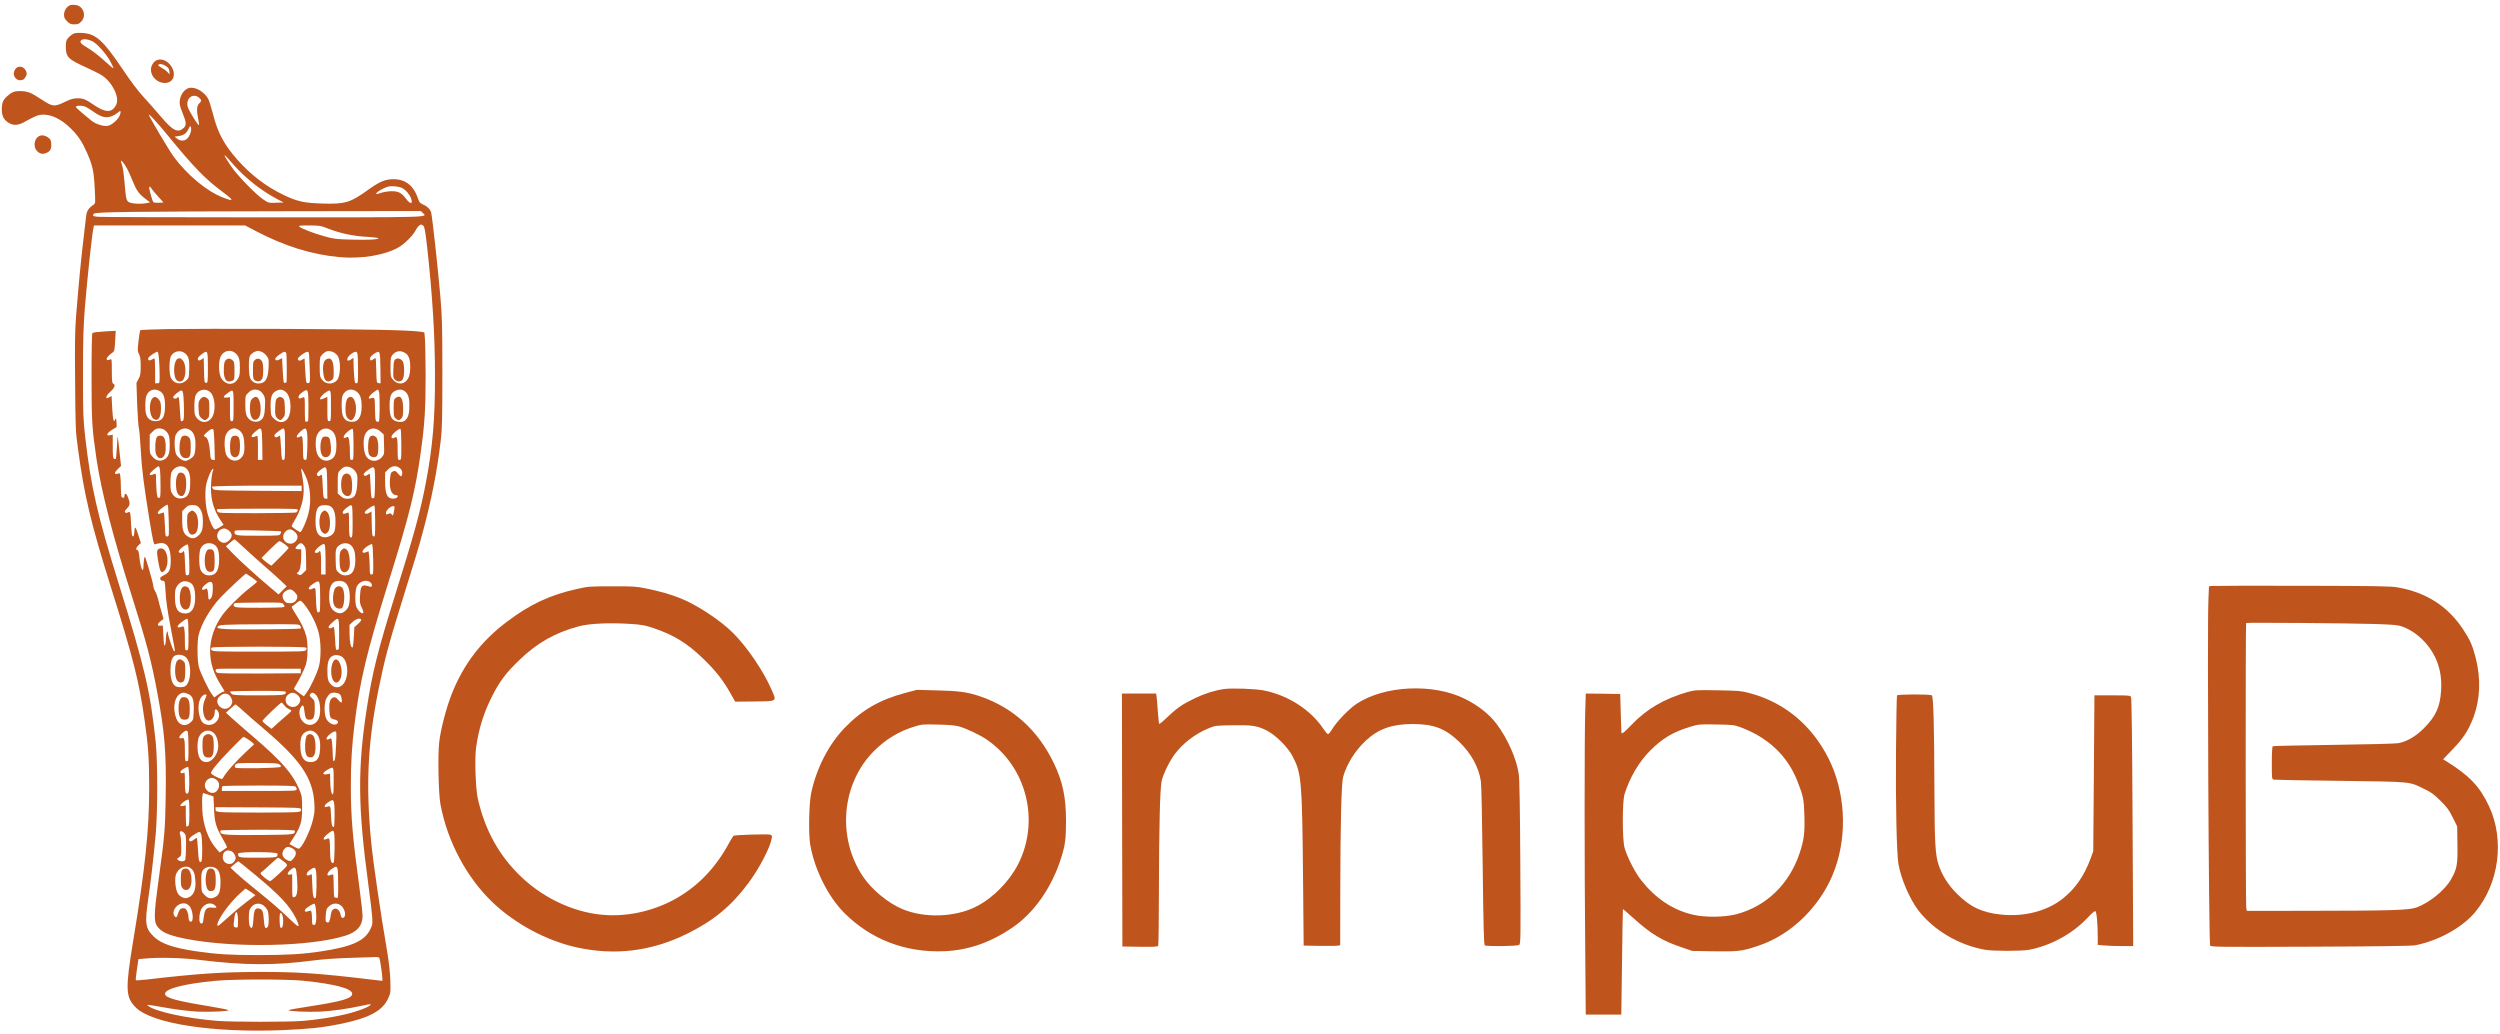 <?xml version="1.0" standalone="no"?>
<!DOCTYPE svg PUBLIC "-//W3C//DTD SVG 20010904//EN"
 "http://www.w3.org/TR/2001/REC-SVG-20010904/DTD/svg10.dtd">
<svg version="1.0" xmlns="http://www.w3.org/2000/svg"
 width="2772pt" height="1146pt" viewBox="0 0 2772 1146"
 preserveAspectRatio="xMidYMid meet">

<g transform="translate(0,1146) scale(0.1,-0.1)"
fill="#BF541D" stroke="none">
<path d="M774 11401 c-36 -16 -64 -60 -64 -103 0 -32 7 -47 34 -74 29 -29 41
-34 81 -34 40 0 51 5 76 31 62 66 23 175 -66 184 -22 3 -50 1 -61 -4z"/>
<path d="M824 11090 c-18 -6 -46 -26 -63 -45 -28 -32 -31 -42 -31 -101 0 -115
24 -141 220 -229 79 -36 161 -77 182 -92 58 -39 107 -98 139 -167 34 -72 37
-128 9 -173 -45 -74 -114 -71 -234 10 -98 68 -122 77 -191 77 -42 0 -71 -9
-136 -40 -118 -57 -134 -55 -262 29 -116 77 -154 91 -240 91 -60 0 -88 -12
-140 -59 -44 -39 -57 -74 -57 -144 0 -74 23 -118 79 -151 56 -32 107 -27 189
21 39 22 92 49 116 58 109 42 258 -14 386 -144 81 -82 122 -145 177 -270 61
-142 74 -201 83 -386 9 -168 8 -170 -13 -185 -55 -37 -76 -70 -82 -128 -3 -31
-17 -147 -30 -257 -26 -213 -54 -510 -81 -846 -13 -166 -15 -310 -11 -740 4
-508 5 -544 31 -729 71 -530 141 -821 364 -1535 249 -791 312 -1040 376 -1485
40 -276 50 -423 50 -755 0 -458 -45 -889 -176 -1680 -90 -546 -87 -633 30
-748 181 -178 857 -281 1627 -249 294 13 431 27 632 67 324 65 475 146 538
287 27 59 27 64 23 202 -4 92 -16 204 -36 321 -73 424 -154 978 -177 1215 -60
625 -38 1087 80 1675 65 324 112 502 231 886 187 601 214 690 264 877 94 350
158 673 197 1007 15 128 18 236 18 745 0 527 -3 624 -22 850 -30 344 -91 898
-103 936 -13 38 -44 68 -92 88 -28 12 -39 24 -49 53 -49 153 -141 227 -279
226 -89 0 -153 -28 -280 -119 -197 -142 -252 -158 -505 -151 -202 6 -277 22
-432 96 -193 93 -362 222 -510 389 -147 167 -217 296 -269 499 -20 76 -44 154
-54 174 -41 79 -142 139 -211 124 -67 -15 -118 -105 -105 -186 3 -20 19 -68
36 -107 36 -85 38 -121 8 -150 -65 -60 -120 -33 -249 119 -53 63 -140 161
-193 219 -67 72 -144 175 -245 325 -206 305 -286 378 -431 389 -36 3 -79 1
-96 -4z m201 -88 c50 -25 147 -133 194 -215 24 -43 41 -80 38 -83 -3 -3 -48
34 -100 83 -52 48 -132 110 -177 137 -88 52 -104 71 -75 93 22 15 73 9 120
-15z m1179 -623 c31 -24 33 -40 7 -63 -29 -26 -33 -75 -16 -161 9 -42 14 -79
11 -82 -9 -9 -113 160 -124 201 -26 91 53 159 122 105z m-1251 -105 c18 -9 54
-32 81 -51 91 -65 144 -77 214 -48 20 9 47 26 59 37 30 28 38 18 23 -26 -15
-46 -89 -113 -133 -121 -48 -9 -132 17 -183 57 -74 59 -169 141 -172 149 -8
21 71 23 111 3z m910 -319 c291 -355 412 -479 607 -624 128 -95 128 -110 2
-61 -177 68 -391 245 -546 452 -47 64 -276 449 -276 466 0 15 93 -86 213 -233z
m257 74 c0 -39 -26 -95 -54 -114 -30 -21 -69 -18 -102 7 l-28 23 48 7 c53 7
87 33 106 79 16 38 30 37 30 -2z m463 -388 c135 -155 319 -300 497 -392 l65
-34 -84 -3 c-83 -3 -85 -2 -140 35 -89 60 -289 267 -359 370 -59 87 -79 123
-70 123 3 0 44 -45 91 -99z m-1175 -49 c17 -31 44 -92 61 -135 41 -104 72
-148 140 -199 l56 -42 -45 -9 c-71 -13 -175 -4 -198 16 -23 21 -28 46 -42 225
-6 74 -17 152 -25 175 -8 23 -15 46 -15 51 0 20 39 -28 68 -82z m3051 -217
c38 -19 78 -64 96 -108 29 -71 -4 -78 -53 -11 -49 66 -84 84 -162 84 -36 -1
-88 -9 -117 -19 -29 -10 -53 -15 -53 -11 0 19 80 67 135 81 39 10 121 2 154
-16z m-2779 -5 c6 -12 39 -51 72 -88 l61 -67 -53 -3 c-36 -2 -56 1 -62 10 -8
13 -30 86 -42 141 -7 32 8 36 24 7z m3009 -272 c54 -50 122 -48 -1783 -48
-974 0 -1795 3 -1823 6 -55 7 -59 10 -43 34 13 20 378 25 2196 28 l1430 2 23
-22z m4 -140 c14 -11 22 -56 42 -228 60 -540 88 -989 88 -1435 1 -475 -25
-784 -98 -1171 -63 -333 -130 -579 -340 -1249 -196 -627 -256 -868 -319 -1275
-102 -667 -98 -1091 19 -1955 19 -138 37 -292 41 -342 6 -87 5 -95 -20 -147
-63 -130 -207 -194 -547 -245 -200 -31 -380 -41 -704 -41 -307 0 -445 9 -667
40 -265 39 -400 85 -482 164 -95 93 -102 143 -62 423 29 198 59 457 82 708 23
253 23 811 0 1030 -58 554 -121 825 -409 1750 -239 770 -310 1083 -372 1627
-23 207 -25 256 -25 694 0 382 4 520 20 730 26 321 77 803 96 897 l6 27 838 0
838 0 124 -65 c317 -165 612 -257 923 -286 242 -22 502 21 655 109 65 37 158
130 186 184 21 41 45 67 65 68 3 0 13 -6 22 -12z m-1052 -34 c131 -51 282 -83
427 -90 67 -4 125 -11 127 -15 10 -15 -105 -21 -292 -16 -170 4 -198 7 -300
35 -121 33 -259 86 -283 108 -12 12 4 14 107 14 115 0 126 -2 214 -36z m565
-8085 c7 -12 34 -190 34 -230 l0 -25 -152 18 c-557 66 -792 82 -1208 81 -425
-1 -674 -17 -1262 -85 -59 -6 -110 -10 -112 -7 -3 3 3 56 12 119 l17 115 65 6
c160 16 422 9 625 -16 490 -60 825 -61 1255 -4 93 12 253 24 400 28 135 4 262
9 282 9 20 1 40 -3 44 -9z m-838 -254 c350 -36 537 -87 537 -144 0 -52 -111
-84 -487 -142 -120 -18 -218 -36 -218 -40 0 -13 211 -22 350 -16 136 7 300 30
465 66 49 11 91 18 94 15 17 -17 -140 -79 -284 -112 -132 -31 -322 -60 -469
-72 -168 -13 -789 -13 -953 1 -333 27 -682 103 -759 165 -23 18 -35 20 231
-26 102 -17 238 -33 315 -37 147 -6 357 4 343 17 -4 5 -107 25 -228 45 -360
59 -475 92 -475 135 0 57 204 110 550 144 197 20 801 20 988 1z"/>
<path d="M1848 7811 c-157 -3 -289 -9 -293 -12 -3 -4 -12 -57 -19 -119 -12
-104 -11 -115 6 -148 14 -28 18 -59 18 -133 0 -82 -3 -103 -24 -141 l-23 -44
8 -240 c5 -131 14 -250 19 -264 5 -14 14 -117 20 -230 11 -216 34 -395 101
-808 36 -218 44 -252 58 -247 9 4 33 9 53 12 81 12 120 -50 121 -187 0 -106
-15 -140 -77 -169 -34 -17 -43 -26 -39 -41 3 -13 14 -20 28 -20 22 0 23 -4 29
-102 9 -139 20 -217 67 -461 45 -239 42 -217 29 -217 -10 0 -70 177 -70 208 0
14 -2 15 -10 2 -5 -8 -10 -40 -10 -70 0 -30 -5 -62 -10 -70 -12 -18 -11 -22
-19 110 l-6 105 -27 -3 c-38 -4 -36 20 4 51 l31 25 -22 77 c-13 43 -30 105
-37 138 -8 33 -23 75 -34 92 -11 18 -20 43 -20 56 0 13 -21 96 -47 184 -45
151 -48 158 -55 120 -4 -22 -7 -59 -7 -82 -2 -96 -34 -21 -47 110 -5 46 -11
67 -20 67 -22 0 -16 29 12 55 l26 24 -27 85 c-14 47 -30 86 -35 86 -6 0 -10
-20 -10 -44 0 -43 -12 -67 -24 -47 -4 5 -9 58 -12 118 -7 148 -9 156 -35 142
-15 -8 -24 -8 -32 0 -8 8 -2 20 22 45 36 37 36 58 5 134 -14 35 -34 35 -34 1
0 -23 -25 -26 -34 -3 -3 9 -6 55 -6 102 0 48 -3 104 -6 124 -6 34 -9 36 -26
27 -14 -8 -23 -8 -31 0 -7 7 1 21 27 47 l38 38 -12 110 c-28 267 -25 256 -33
106 -5 -74 -10 -136 -12 -138 -2 -3 -11 -2 -20 1 -12 5 -15 28 -15 136 l0 131
-30 -6 c-47 -10 -38 21 16 56 26 16 50 31 54 32 4 2 5 28 2 58 -4 46 -6 51
-14 30 -16 -45 -27 -6 -34 127 l-7 132 -28 -15 c-27 -14 -29 -13 -29 5 0 11
20 37 45 59 46 40 59 77 30 88 -12 5 -15 30 -15 141 0 125 -1 135 -17 128 -29
-11 -35 -11 -40 2 -5 13 25 47 65 74 20 15 23 27 29 129 l6 112 -124 -7 c-68
-4 -128 -11 -134 -17 -6 -6 -10 -179 -10 -481 0 -495 5 -575 55 -917 55 -366
180 -853 395 -1530 160 -504 215 -714 279 -1060 83 -444 101 -667 93 -1153 -6
-375 -10 -422 -83 -957 -45 -328 -48 -420 -17 -471 45 -73 127 -110 326 -149
531 -104 1380 -87 1767 35 129 41 190 111 190 218 0 29 -15 168 -34 308 -77
567 -96 788 -96 1134 0 258 11 443 41 685 57 475 137 808 384 1600 225 721
290 987 349 1405 45 324 56 496 55 866 -1 189 -4 373 -8 409 l-6 65 -45 7
c-125 18 -571 27 -1500 31 -564 2 -1154 1 -1312 -2z m209 -273 c36 -34 45 -70
41 -173 -3 -95 -4 -97 -36 -126 -56 -50 -133 -36 -167 31 -21 40 -21 200 0
240 31 60 112 74 162 28z m547 11 c44 -35 56 -70 56 -164 0 -88 -7 -113 -43
-152 -46 -51 -127 -33 -165 36 -29 51 -31 188 -4 241 30 60 105 79 156 39z
m306 6 c16 -8 38 -29 50 -46 20 -27 22 -40 18 -122 -6 -130 -35 -177 -109
-179 -39 -1 -72 17 -92 52 -20 34 -24 214 -6 254 12 26 61 55 92 56 10 0 31
-7 47 -15z m783 1 c18 -7 41 -26 51 -41 37 -57 33 -225 -7 -271 -46 -52 -129
-48 -169 9 -21 29 -23 43 -23 139 0 100 2 108 25 133 42 45 72 53 123 31z
m807 -15 c37 -26 52 -83 48 -172 -3 -56 -10 -86 -27 -112 -39 -64 -115 -66
-166 -5 -23 28 -25 37 -25 138 0 101 2 110 25 139 38 44 94 49 145 12z m-2737
-63 c4 -46 7 -125 7 -175 0 -93 0 -93 -25 -93 l-25 0 0 133 c0 74 -3 136 -6
140 -4 3 -17 -1 -31 -10 -26 -17 -48 -7 -38 18 6 17 83 69 101 69 7 0 13 -31
17 -82z m542 -93 c0 -163 -1 -170 -20 -170 -19 0 -20 8 -23 138 l-3 137 -25
-16 c-17 -12 -28 -14 -36 -6 -14 14 0 36 42 67 63 46 65 41 65 -150z m869 159
c7 -17 8 -324 2 -324 -2 0 -11 -3 -19 -6 -12 -4 -16 18 -22 135 l-7 140 -30
-15 c-20 -11 -34 -12 -40 -6 -14 14 -4 28 44 63 46 33 63 36 72 13z m250 4 c3
-7 7 -84 10 -171 5 -137 4 -159 -10 -164 -8 -3 -19 -2 -25 4 -5 5 -12 68 -15
140 l-7 130 -28 -16 c-21 -12 -31 -13 -40 -4 -15 15 -6 28 43 64 44 31 66 36
72 17z m540 -10 c3 -13 6 -92 6 -175 0 -142 -1 -153 -19 -153 -16 0 -19 11
-25 92 -3 50 -6 113 -6 141 l0 49 -25 -16 c-32 -21 -45 -20 -45 2 0 27 64 81
96 82 7 0 14 -10 18 -22z m254 -156 l2 -173 -22 3 c-22 3 -23 6 -26 141 -1 75
-5 137 -8 137 -2 0 -16 -7 -29 -16 -23 -15 -25 -15 -31 0 -7 19 10 42 51 68
58 35 60 31 63 -160z m-2449 -257 c43 -22 61 -70 61 -163 0 -126 -29 -172
-106 -172 -52 0 -90 28 -104 78 -14 53 -12 167 4 206 26 62 85 83 145 51z
m559 -10 c60 -50 70 -221 18 -290 -47 -62 -121 -58 -170 8 -18 24 -21 43 -21
120 0 52 6 105 13 122 27 64 108 84 160 40z m545 16 c13 -5 35 -26 47 -46 20
-32 22 -46 18 -133 -4 -107 -18 -141 -67 -162 -32 -13 -77 -5 -105 19 -36 32
-46 67 -46 167 0 96 0 96 34 130 36 36 71 43 119 25z m297 -18 c67 -60 69
-261 3 -313 -40 -31 -86 -26 -131 14 -37 34 -37 35 -41 122 -4 110 10 159 52
184 44 28 81 25 117 -7z m250 -159 c0 -90 -2 -164 -4 -164 -2 0 -11 -3 -20 -6
-14 -5 -16 10 -16 136 0 131 -1 142 -17 135 -44 -18 -53 -18 -53 4 0 13 15 32
41 51 65 47 69 37 69 -156z m539 160 c36 -30 51 -77 51 -159 0 -125 -41 -181
-123 -171 -47 5 -72 27 -88 74 -14 43 -15 178 -1 214 28 70 104 90 161 42z
m245 -5 c9 -49 7 -317 -3 -323 -5 -4 -16 -3 -25 0 -13 5 -16 29 -18 137 -3
141 0 134 -52 119 -33 -9 -14 30 32 65 24 18 47 33 52 33 4 0 10 -14 14 -31z
m296 3 c33 -34 44 -88 38 -192 -6 -108 -53 -155 -135 -134 -63 15 -83 57 -83
171 0 105 13 143 58 167 44 25 90 20 122 -12z m-2466 -43 c3 -34 6 -109 6
-166 0 -84 -3 -105 -15 -110 -9 -3 -18 -4 -20 -1 -2 2 -7 63 -11 136 -6 122
-13 148 -29 122 -9 -15 -45 -12 -45 4 0 18 69 76 91 76 12 0 18 -14 23 -61z
m556 -109 c0 -163 -1 -170 -20 -170 -19 0 -20 7 -20 133 l0 133 -35 -4 c-47
-6 -45 11 7 48 69 50 68 51 68 -140z m1080 0 c0 -163 -1 -170 -20 -170 -19 0
-20 7 -20 134 l0 135 -35 -15 c-42 -17 -45 -17 -45 -1 0 14 43 58 75 75 44 25
45 21 45 -158z m-1844 -268 c45 -36 56 -67 56 -159 1 -102 -15 -143 -63 -169
-45 -23 -91 -11 -128 32 -30 34 -31 37 -31 140 l0 106 34 34 c27 27 42 34 73
34 21 0 47 -8 59 -18z m292 -7 c21 -17 34 -41 42 -76 14 -56 8 -166 -10 -199
-14 -26 -68 -60 -95 -60 -32 0 -82 36 -101 72 -21 40 -24 180 -5 218 36 70
114 91 169 45z m260 -161 l4 -166 -24 4 c-21 3 -23 9 -29 83 -8 100 -26 163
-51 170 -24 8 -23 17 10 47 39 36 65 49 77 37 6 -6 11 -83 13 -175z m282 159
c37 -33 49 -79 50 -179 0 -58 -4 -77 -23 -105 -42 -63 -122 -62 -170 2 -29 39
-36 191 -12 240 37 73 101 91 155 42z m248 -151 l2 -172 -25 0 -25 0 0 136 c0
126 -1 136 -17 129 -67 -28 -72 -3 -11 50 70 59 73 55 76 -143z m252 3 c0
-164 -1 -175 -19 -175 -16 0 -19 13 -25 132 -4 73 -9 134 -11 136 -1 2 -12 -2
-24 -10 -15 -9 -23 -10 -32 -1 -15 15 -6 28 43 64 69 49 68 50 68 -146z m246
118 c7 -58 0 -281 -10 -290 -3 -3 -12 -3 -21 0 -12 5 -15 25 -15 105 0 55 -3
113 -6 130 -5 27 -9 30 -25 22 -52 -29 -52 6 1 54 56 50 67 47 76 -21z m273
31 c36 -30 51 -77 51 -159 0 -88 -15 -132 -53 -155 -61 -38 -126 -15 -158 53
-22 51 -25 162 -5 211 31 74 108 98 165 50z m241 -155 c0 -162 -1 -169 -20
-169 -18 0 -20 7 -20 69 0 115 -11 193 -26 187 -8 -4 -21 -9 -30 -12 -12 -5
-15 -1 -12 17 3 25 84 93 99 83 5 -3 9 -81 9 -175z m298 147 l37 -34 3 -110
c4 -108 3 -110 -25 -142 -54 -60 -142 -51 -178 21 -22 41 -30 154 -16 206 25
92 111 120 179 59z m232 -147 c0 -162 -1 -169 -20 -169 -19 0 -20 7 -21 113 0
125 -6 151 -29 137 -26 -17 -42 -11 -38 12 3 24 84 92 99 82 5 -3 9 -81 9
-175z m-2676 -276 c3 -21 6 -100 6 -175 0 -128 -1 -138 -19 -138 -15 0 -19 11
-25 77 -3 42 -6 103 -6 136 0 52 -2 58 -17 52 -41 -17 -53 -17 -53 -2 0 15 83
87 100 87 4 0 10 -17 14 -37z m296 9 c33 -34 44 -88 38 -192 -4 -79 -26 -119
-74 -132 -50 -14 -92 1 -119 41 -22 31 -25 46 -25 129 0 51 5 103 11 115 35
70 119 89 169 39z m1848 -5 c44 -41 50 -64 43 -169 -9 -124 -32 -157 -108
-158 -33 0 -50 6 -75 29 l-33 29 0 115 c0 109 1 117 25 142 14 15 34 31 45 36
29 12 76 2 103 -24z m516 12 c25 -20 33 -50 20 -83 -5 -13 -13 -9 -39 21 -29
34 -34 36 -58 26 -22 -10 -26 -20 -32 -80 -11 -112 15 -182 68 -183 33 0 15
-35 -20 -38 -77 -8 -103 41 -103 189 l0 101 34 34 c41 41 89 46 130 13z m-806
-167 l2 -173 -22 3 c-22 3 -23 8 -29 123 -8 161 -5 147 -29 133 -14 -9 -22
-10 -31 -1 -15 15 -1 37 41 68 63 44 65 40 68 -153z m527 146 c3 -18 5 -96 3
-173 -3 -132 -4 -140 -23 -140 -19 0 -20 9 -26 135 -3 74 -7 136 -8 138 0 1
-12 -5 -27 -14 -18 -12 -28 -14 -36 -6 -14 14 -4 27 44 63 52 37 66 37 73 -3z
m-767 -65 c54 -119 67 -281 32 -417 -21 -85 -75 -206 -91 -206 -9 0 -59 33
-92 61 -5 4 2 24 16 45 85 135 123 271 113 404 -4 47 -13 111 -20 143 -17 75
-1 62 42 -30z m-1023 68 c-13 -22 -26 -122 -26 -203 0 -140 34 -250 112 -364
l28 -42 -39 -26 c-22 -14 -46 -26 -54 -26 -20 0 -62 89 -87 185 -24 96 -29
245 -10 325 18 72 57 160 71 160 6 0 9 -4 5 -9z m980 -206 l0 -30 -485 3
c-433 3 -486 5 -497 20 -7 9 -13 19 -13 24 0 9 258 14 695 13 l300 0 0 -30z
m-1474 -360 c4 -167 4 -170 -17 -173 -20 -3 -21 2 -26 128 -3 72 -8 133 -11
136 -2 3 -16 -1 -31 -7 -31 -14 -45 -5 -30 19 17 27 96 84 104 75 4 -4 9 -84
11 -178z m330 154 c33 -33 49 -83 49 -152 0 -92 -9 -124 -42 -158 -40 -40 -74
-47 -116 -23 -56 30 -72 72 -72 187 l0 99 34 34 c29 29 41 34 80 34 33 0 52
-6 67 -21z m1465 6 c38 -26 54 -76 54 -170 0 -58 -5 -96 -16 -116 -19 -38 -75
-63 -119 -55 -63 12 -88 65 -86 189 1 91 15 137 48 156 26 15 96 13 119 -4z
m238 -1 c3 -9 6 -90 6 -180 0 -133 -3 -164 -14 -164 -22 0 -26 24 -26 157 0
115 -1 125 -17 118 -44 -18 -53 -17 -53 3 0 12 17 32 42 51 48 36 54 37 62 15z
m256 -165 c0 -157 -1 -170 -17 -167 -16 3 -18 19 -21 141 l-3 137 -24 -16
c-28 -18 -58 -12 -49 10 8 20 94 77 105 70 5 -3 9 -82 9 -175z m214 163 c2 -4
0 -30 -6 -57 -10 -45 -12 -47 -24 -30 -12 15 -18 17 -39 7 -23 -11 -25 -10
-25 12 0 37 78 94 94 68z m-1071 -39 c-4 -10 -11 -21 -17 -25 -6 -4 -203 -8
-438 -8 -407 0 -428 1 -437 19 -6 10 -7 21 -4 25 3 3 208 6 454 6 423 0 448
-1 442 -17z m-761 -230 c36 -34 36 -67 -1 -104 -36 -35 -70 -37 -107 -6 -54
47 -18 137 54 137 15 0 38 -12 54 -27z m729 -12 c36 -36 37 -73 4 -106 -49
-50 -135 -15 -135 55 0 39 39 80 75 80 16 0 38 -12 56 -29z m-155 6 c3 -3 1
-15 -6 -26 -10 -20 -18 -21 -248 -21 -248 0 -262 2 -262 43 0 19 8 20 255 15
140 -3 258 -7 261 -11z m-397 -192 c61 -57 162 -148 224 -201 61 -53 140 -123
174 -156 l62 -59 -45 -45 -45 -45 -87 73 c-148 124 -344 302 -422 383 l-75 78
44 38 c24 22 47 39 51 39 4 0 57 -47 119 -105z m436 53 c24 -18 44 -37 45 -43
0 -5 -43 -52 -95 -103 l-95 -94 -28 17 c-15 10 -39 29 -55 43 l-27 26 92 93
c51 51 99 93 106 93 7 0 33 -15 57 -32z m-786 -3 c43 -22 61 -70 61 -164 0
-126 -33 -181 -110 -181 -42 0 -75 20 -95 60 -21 40 -21 200 0 240 28 54 90
73 144 45z m1004 -17 c17 -23 20 -43 21 -147 l1 -121 -31 -31 c-28 -28 -34
-30 -55 -19 -21 12 -22 13 -5 26 23 16 35 76 36 177 l0 77 -28 0 c-42 0 -46
10 -15 42 32 34 49 33 76 -4z m518 7 c34 -32 49 -80 49 -159 0 -122 -34 -176
-112 -176 -27 0 -47 8 -70 29 -33 29 -33 29 -36 139 -4 122 2 142 51 173 37
23 88 20 118 -6z m-1793 -165 c4 -143 3 -160 -12 -166 -9 -4 -20 -3 -24 1 -4
3 -9 65 -11 136 -3 118 -9 146 -26 119 -11 -18 -47 -12 -43 7 5 25 89 86 101
74 6 -6 12 -81 15 -171z m1506 158 c3 -13 6 -89 6 -170 l0 -148 -25 0 -25 0 0
130 c0 118 -7 150 -25 120 -7 -12 -45 -14 -45 -2 0 16 34 54 64 73 39 24 42
24 50 -3z m534 -151 c2 -162 2 -167 -18 -167 -18 0 -20 6 -20 69 0 37 -3 95
-6 128 l-7 60 -28 -10 c-59 -23 -49 25 13 66 23 15 47 26 53 24 6 -2 11 -67
13 -170z m-1347 -198 c32 -23 59 -45 59 -49 0 -4 -36 -35 -80 -69 -100 -77
-242 -217 -299 -294 -92 -125 -141 -267 -141 -407 0 -133 38 -249 124 -384 40
-63 41 -66 23 -66 -8 0 -33 -14 -57 -31 l-44 -32 -22 29 c-38 47 -133 245
-149 309 -18 70 -20 270 -4 347 26 122 129 301 246 425 65 69 272 263 281 263
2 0 30 -19 63 -41z m-674 -65 c31 -19 48 -78 47 -164 0 -110 -39 -172 -107
-172 -84 0 -117 50 -117 178 0 78 3 96 23 125 39 58 95 71 154 33z m1433 -160
c0 -153 -1 -164 -19 -164 -16 0 -19 11 -25 92 -3 50 -6 111 -6 135 0 45 -7 50
-41 33 -11 -6 -24 -8 -29 -5 -17 10 2 37 48 66 69 44 72 37 72 -157z m263 175
c51 -23 76 -115 62 -225 -6 -47 -13 -64 -40 -91 -38 -38 -74 -43 -121 -14 -45
28 -64 76 -64 165 0 85 16 135 51 160 27 18 77 21 112 5z m297 -9 c23 -23 16
-55 -9 -45 -9 4 -30 9 -46 12 -46 7 -58 -15 -63 -112 -4 -71 -1 -90 17 -127
24 -51 26 -68 8 -68 -18 0 -53 39 -66 73 -17 45 -14 183 5 223 29 61 113 85
154 44z m-1756 -6 c11 -27 6 -128 -7 -153 -18 -36 -37 -38 -37 -4 0 15 -3 45
-6 65 -6 32 -9 36 -25 28 -51 -28 -53 7 -2 49 41 34 68 39 77 15z m919 -106
c22 -23 27 -36 22 -57 -9 -41 -42 -62 -89 -59 -33 2 -43 9 -59 36 -25 42 -16
77 26 102 39 24 63 19 100 -22z m114 -146 c62 -83 119 -196 144 -288 29 -102
32 -285 5 -384 -21 -79 -92 -229 -135 -288 l-31 -43 -55 38 c-30 21 -54 41
-55 46 0 4 11 24 24 45 37 59 87 162 107 221 23 66 26 240 5 318 -20 74 -59
156 -119 247 -37 57 -48 81 -38 84 7 2 28 17 45 33 17 16 38 28 46 29 8 0 34
-26 57 -58z m-242 16 c14 -21 14 -23 -2 -30 -22 -8 -465 -10 -515 -2 -28 5
-38 12 -38 25 0 9 8 20 18 22 9 3 130 5 269 6 250 1 252 1 268 -21z m-1061
-174 c3 -9 6 -87 6 -175 0 -152 -1 -159 -20 -159 -19 0 -20 7 -20 104 0 131
-7 169 -29 160 -68 -28 -70 2 -3 51 54 40 58 41 66 19z m1676 -154 c0 -93 -2
-170 -4 -170 -2 0 -11 -3 -19 -6 -13 -4 -16 16 -22 125 -4 72 -10 131 -12 131
-2 0 -14 -5 -25 -11 -15 -8 -23 -8 -32 1 -8 9 1 22 37 56 77 70 77 69 77 -126z
m245 160 c4 -6 -12 -27 -35 -48 l-41 -37 -6 -112 c-3 -62 -10 -113 -15 -113
-19 0 -31 59 -32 153 l-1 98 37 35 c37 33 80 45 93 24z m-675 -71 c7 -11 9
-24 5 -27 -9 -10 -718 -15 -833 -7 -79 6 -93 9 -90 23 5 25 59 29 505 30 398
2 402 2 413 -19z m60 -239 c12 -7 12 -13 4 -27 -10 -17 -43 -18 -524 -18 -481
0 -514 1 -524 18 -8 14 -8 20 4 27 20 13 1020 13 1040 0z m-1331 -105 c70 -60
64 -286 -8 -325 -25 -13 -77 -13 -102 0 -38 21 -59 83 -59 175 0 91 15 146 47
164 33 19 89 13 122 -14z m1748 -10 c61 -69 57 -233 -7 -297 -37 -37 -86 -38
-124 -3 -38 35 -46 65 -46 163 0 95 19 144 63 162 35 15 90 3 114 -25z m-472
-145 l0 -25 -453 -3 c-301 -1 -459 1 -472 8 -25 13 -26 37 -2 43 9 3 222 4
472 3 l455 -1 0 -25z m-165 -233 c0 -34 -21 -37 -304 -37 -246 0 -282 2 -298
17 -10 9 -18 20 -18 25 0 4 140 8 310 8 248 0 310 -3 310 -13z m-1084 -22 c52
-21 67 -65 62 -188 -3 -97 -4 -99 -36 -128 -57 -51 -126 -33 -156 42 -41 102
-27 223 31 269 31 24 52 25 99 5z m1213 -11 c38 -32 41 -71 6 -108 -48 -52
-138 -17 -138 54 0 24 7 40 27 57 35 30 67 29 105 -3z m192 13 c46 -35 69
-134 55 -231 -18 -120 -138 -154 -203 -57 -27 40 -31 106 -7 139 24 35 31 27
39 -40 10 -84 18 -98 59 -98 44 0 56 28 56 131 0 77 -1 81 -32 109 -26 24 -29
31 -18 44 15 19 29 20 51 3z m279 -7 c19 -19 29 -90 13 -90 -5 0 -20 14 -34
31 -21 26 -31 31 -51 26 -37 -10 -51 -53 -46 -141 4 -83 11 -95 60 -105 39 -8
49 -35 18 -51 -31 -16 -90 15 -112 60 -27 52 -25 184 3 230 11 19 28 41 37 48
25 19 89 15 112 -8z m-1239 0 c27 -15 51 -67 43 -93 -20 -67 -90 -88 -138 -41
-37 38 -36 84 5 118 33 28 59 32 90 16z m-241 -9 c0 -5 -10 -30 -21 -56 -39
-89 -12 -225 46 -225 31 0 65 44 65 86 0 42 14 51 34 22 48 -68 -25 -169 -112
-154 -47 7 -70 30 -87 89 -26 87 -15 187 26 228 20 20 49 26 49 10z m861 -110
c12 -17 35 -35 50 -42 16 -6 29 -15 29 -19 0 -5 -15 -21 -34 -37 -19 -15 -68
-59 -110 -96 l-75 -68 -50 37 c-28 21 -51 44 -51 50 0 13 199 204 212 204 4 0
17 -13 29 -29z m-451 -66 c46 -42 151 -134 234 -204 398 -338 534 -538 551
-811 6 -92 3 -117 -18 -201 -33 -128 -124 -309 -155 -309 -7 0 -34 12 -58 26
l-45 26 18 27 c108 163 123 209 123 372 0 124 -2 134 -32 206 -71 172 -192
310 -503 578 -110 94 -225 194 -255 222 l-55 51 50 45 c28 26 53 46 57 47 3 0
43 -34 88 -75z m-616 -237 c3 -13 6 -89 6 -170 0 -141 -1 -148 -20 -148 -19 0
-20 7 -20 118 0 128 -6 148 -39 137 -34 -10 -27 25 11 57 40 34 54 35 62 6z
m284 -3 c31 -26 52 -86 52 -150 0 -84 -68 -175 -130 -175 -68 0 -100 57 -100
178 0 34 6 77 14 96 31 74 108 98 164 51z m1127 3 c38 -30 55 -76 55 -150 0
-127 -30 -178 -105 -178 -79 0 -115 59 -115 186 0 80 15 122 54 145 41 25 77
24 111 -3z m232 -130 c-4 -79 -9 -153 -13 -165 -11 -41 -24 -24 -24 30 0 30
-3 88 -6 130 -6 69 -9 75 -25 67 -51 -28 -52 7 -2 49 21 17 46 31 57 31 18 0
19 -6 13 -142z m-987 61 c19 -12 45 -30 57 -41 l21 -20 -76 -71 c-129 -120
-234 -238 -271 -305 -8 -14 -17 -12 -70 13 -34 16 -61 36 -61 44 0 25 77 118
217 262 75 76 138 139 142 139 3 0 22 -10 41 -21z m359 -285 c16 -12 20 -19
12 -27 -14 -14 -480 -22 -500 -9 -10 7 -11 14 -2 31 11 20 17 21 239 21 193 0
231 -2 251 -16z m-1001 -145 c3 -129 -3 -179 -22 -179 -21 0 -26 24 -26 136 0
101 -1 104 -19 94 -22 -11 -37 2 -25 21 9 16 68 49 79 46 6 -2 11 -53 13 -118z
m1602 -40 c0 -116 -3 -150 -12 -147 -16 6 -26 69 -27 162 l-1 68 -34 -6 c-62
-12 -51 20 19 57 55 29 55 30 55 -134z m-1292 8 c28 -26 29 -75 1 -111 -60
-77 -179 22 -123 102 31 45 78 49 122 9z m870 -69 c7 -7 12 -20 12 -30 0 -17
-22 -18 -415 -18 l-415 0 0 23 c0 13 3 27 7 30 3 4 185 7 403 7 295 0 399 -3
408 -12z m-905 -241 c6 -154 20 -205 98 -340 28 -49 49 -90 47 -92 -2 -2 -21
-16 -43 -31 l-40 -26 -35 40 c-90 101 -149 263 -157 433 -3 64 -3 132 1 152
l7 35 58 -19 58 -20 6 -132z m-273 -46 c0 -104 -3 -141 -13 -150 -8 -6 -17 -8
-20 -4 -4 3 -7 57 -7 119 l0 114 -30 -6 c-17 -4 -30 -2 -30 3 0 21 77 76 92
67 5 -3 8 -67 8 -143z m1604 108 c10 -50 7 -269 -3 -269 -20 0 -26 28 -31 130
-5 111 -3 107 -52 93 -33 -10 -19 26 20 51 49 33 58 32 66 -5z m-366 -75 c3
-18 -4 -22 -35 -27 -50 -9 -792 -9 -860 -1 -47 6 -53 9 -53 30 l0 24 473 -2
c472 -3 472 -3 475 -24z m-68 -236 c-1 -42 -4 -43 -357 -46 -370 -4 -458 1
-467 25 -3 8 -4 19 0 24 3 5 180 9 415 9 321 0 409 -3 409 -12z m-1219 -34
c10 -13 13 -47 12 -141 -1 -68 -5 -133 -8 -144 -7 -23 -52 -26 -79 -6 -17 13
-17 14 8 30 25 17 26 21 26 117 0 54 -5 111 -10 126 -21 54 11 66 51 18z
m1653 14 c11 -43 7 -326 -6 -334 -25 -16 -38 29 -38 130 0 56 -3 111 -6 123
-5 19 -9 20 -30 11 -55 -25 -43 18 17 62 50 36 55 37 63 8z m-1472 -24 c13
-48 14 -282 1 -295 -23 -23 -31 4 -38 131 -4 71 -10 130 -13 130 -4 0 -18 -9
-32 -20 -30 -23 -46 -25 -53 -6 -6 16 16 39 71 72 45 28 54 26 64 -12z m1007
-149 c50 -25 55 -70 12 -117 -27 -30 -30 -31 -60 -18 -60 25 -77 77 -40 124
23 29 47 33 88 11z m-668 -36 c12 -6 27 -25 34 -42 11 -26 11 -36 -1 -58 -35
-69 -134 -40 -134 39 0 61 48 90 101 61z m505 -24 c4 -8 1 -22 -6 -30 -10 -12
-48 -15 -215 -15 -214 0 -215 0 -215 46 0 22 428 21 436 -1z m64 -82 c39 -29
47 -40 40 -54 -13 -23 -172 -169 -185 -169 -19 1 -105 70 -105 85 0 8 3 15 8
15 4 0 45 36 92 80 47 43 88 79 93 80 4 0 30 -17 57 -37z m-308 -155 c276
-229 377 -338 452 -485 14 -29 26 -62 26 -74 0 -18 -17 -6 -88 62 -122 117
-213 196 -392 340 -85 68 -182 150 -215 182 l-60 57 40 35 c22 19 43 35 47 35
4 0 89 -68 190 -152z m-716 74 c32 -26 43 -53 50 -129 10 -114 -21 -181 -94
-200 -35 -9 -86 20 -105 59 -22 47 -31 145 -18 195 22 79 112 120 167 75z
m267 7 c43 -20 61 -65 62 -159 0 -99 -15 -144 -56 -165 -47 -25 -81 -19 -120
21 -34 35 -34 36 -37 137 -2 69 2 110 10 127 24 45 89 63 141 39z m1361 -20
c3 -17 6 -97 6 -176 0 -128 -2 -144 -16 -139 -9 3 -20 6 -25 6 -5 0 -9 55 -9
123 0 68 -3 126 -6 130 -3 3 -17 1 -30 -5 -52 -24 -41 30 14 67 48 33 58 32
66 -6z m-450 -97 c10 -139 0 -206 -32 -210 -22 -3 -22 -2 -22 126 l0 129 -25
-5 c-36 -6 -33 20 6 53 55 45 63 35 73 -93z m210 81 c10 -66 7 -291 -5 -299
-23 -14 -31 18 -36 139 l-6 125 -23 -10 c-50 -23 -42 29 9 61 45 29 53 26 61
-16z m-696 -251 l24 -18 -94 -71 c-51 -38 -137 -110 -192 -159 -127 -115 -136
-122 -136 -99 0 58 136 246 254 352 l58 51 31 -19 c18 -10 42 -27 55 -37z
m-711 -135 c41 -37 56 -177 19 -177 -16 0 -26 21 -26 56 0 14 -7 40 -14 59
-13 29 -20 35 -46 35 -30 0 -44 -18 -64 -82 -7 -24 -23 -23 -36 2 -23 43 18
112 76 130 36 10 63 4 91 -23z m286 5 c28 -24 20 -32 -26 -26 -64 9 -86 -14
-97 -99 -9 -76 -12 -82 -35 -74 -18 7 -20 72 -5 128 23 81 108 118 163 71z
m541 -3 c14 -11 33 -34 41 -49 18 -36 20 -171 3 -188 -27 -27 -35 -11 -42 74
-7 98 -16 121 -52 130 -44 11 -58 -15 -64 -118 -5 -94 -18 -119 -40 -78 -14
26 -15 147 -2 182 26 66 102 90 156 47z m580 -55 c9 -96 -1 -167 -21 -160 -8
3 -17 6 -19 6 -2 0 -4 26 -4 58 0 31 -3 67 -6 78 -5 19 -9 20 -34 11 -34 -13
-49 -3 -34 21 12 18 82 62 100 62 7 0 14 -31 18 -76z m285 48 c34 -34 49 -98
28 -120 -20 -20 -35 -8 -43 34 -8 43 -43 70 -72 55 -23 -12 -28 -24 -37 -83
-9 -57 -18 -73 -40 -64 -15 5 -17 16 -13 78 5 65 9 75 37 100 43 39 102 39
140 0z m-1150 -163 c1 -36 -2 -68 -5 -71 -3 -3 -14 -3 -26 0 -19 5 -20 10 -13
76 12 126 43 122 44 -5z m501 2 c0 -60 -11 -88 -29 -77 -12 8 -16 148 -4 160
15 15 33 -30 33 -83z"/>
<path d="M1972 7483 c-37 -15 -54 -124 -31 -205 11 -41 48 -60 78 -41 47 29
50 185 5 230 -24 23 -29 25 -52 16z"/>
<path d="M2508 7471 c-19 -16 -23 -30 -26 -95 -6 -119 27 -168 94 -137 23 10
24 14 24 109 0 82 -3 102 -17 114 -30 25 -51 28 -75 9z"/>
<path d="M2828 7470 c-21 -17 -23 -26 -23 -115 0 -85 2 -98 20 -111 29 -21 67
-14 82 16 16 32 16 158 0 189 -18 35 -51 44 -79 21z"/>
<path d="M3620 7477 c-31 -16 -44 -66 -36 -146 8 -92 41 -122 94 -85 20 13 22
24 22 94 0 119 -26 164 -80 137z"/>
<path d="M4384 7476 c-16 -12 -20 -29 -22 -109 -4 -86 -2 -97 17 -116 27 -27
66 -27 85 1 24 33 22 179 -1 206 -25 28 -55 35 -79 18z"/>
<path d="M1685 7037 c-38 -58 -27 -192 19 -222 49 -32 81 14 81 116 0 53 -5
74 -21 96 -28 37 -58 41 -79 10z"/>
<path d="M2220 7033 c-19 -25 -21 -38 -18 -106 3 -72 6 -81 31 -103 34 -29 38
-29 67 -6 19 16 21 27 21 112 0 85 -2 96 -21 112 -31 25 -55 22 -80 -9z"/>
<path d="M2799 7041 c-19 -15 -24 -30 -27 -84 -7 -113 30 -177 83 -143 58 38
41 246 -20 246 -7 0 -23 -8 -36 -19z"/>
<path d="M3075 7046 c-16 -11 -20 -30 -23 -90 -5 -95 1 -121 34 -143 26 -17
27 -16 51 12 23 26 25 35 21 117 -2 75 -6 92 -22 104 -25 18 -37 18 -61 0z"/>
<path d="M3856 7045 c-19 -19 -30 -91 -24 -157 4 -38 12 -57 28 -70 12 -10 26
-18 31 -18 21 0 47 41 53 84 18 117 -35 214 -88 161z"/>
<path d="M4384 7046 c-16 -13 -19 -27 -19 -111 0 -90 2 -98 24 -116 29 -24 36
-24 61 1 17 17 20 33 20 108 0 119 -29 159 -86 118z"/>
<path d="M1740 6615 c-18 -22 -25 -145 -11 -188 22 -66 84 -62 102 6 13 50 7
145 -12 175 -16 26 -60 29 -79 7z"/>
<path d="M2022 6622 c-18 -12 -32 -69 -32 -133 0 -69 26 -109 70 -109 45 0 55
23 55 121 0 71 -3 91 -19 108 -20 22 -51 27 -74 13z"/>
<path d="M2569 6613 c-22 -26 -25 -167 -5 -198 21 -32 59 -33 80 -3 24 34 22
186 -1 204 -25 18 -58 17 -74 -3z"/>
<path d="M3572 6603 c-28 -52 -25 -169 5 -198 23 -23 60 -18 79 10 13 20 16
42 12 100 -3 41 -11 81 -18 90 -17 21 -67 19 -78 -2z"/>
<path d="M4099 6613 c-19 -22 -24 -160 -7 -193 16 -30 68 -39 88 -15 20 25 19
165 -3 198 -20 31 -57 36 -78 10z"/>
<path d="M1963 6183 c-21 -51 -14 -175 12 -203 48 -53 89 -2 90 110 0 89 -19
130 -61 130 -19 0 -28 -8 -41 -37z"/>
<path d="M3806 6191 c-27 -29 -32 -147 -9 -191 23 -45 74 -55 94 -18 20 36 17
169 -4 201 -21 32 -56 35 -81 8z"/>
<path d="M2099 5781 c-22 -17 -24 -27 -24 -104 0 -116 30 -166 84 -137 48 25
52 190 5 237 -28 28 -35 28 -65 4z"/>
<path d="M3571 5781 c-39 -39 -39 -178 0 -220 25 -26 41 -27 64 -1 35 39 31
184 -6 221 -24 24 -34 24 -58 0z"/>
<path d="M2284 5335 c-19 -45 -18 -148 1 -185 12 -22 23 -30 43 -30 45 0 52
16 52 118 0 109 -9 132 -51 132 -25 0 -33 -6 -45 -35z"/>
<path d="M3785 5359 c-15 -16 -19 -37 -20 -97 0 -93 9 -128 36 -142 30 -17 66
11 75 55 10 57 -5 164 -27 186 -24 24 -41 24 -64 -2z"/>
<path d="M2015 4937 c-22 -34 -29 -134 -13 -182 16 -49 56 -69 87 -41 38 35
35 204 -5 233 -27 19 -52 16 -69 -10z"/>
<path d="M3714 4935 c-9 -14 -18 -53 -21 -88 -6 -82 17 -131 64 -135 23 -2 34
2 41 15 28 52 25 189 -5 218 -23 23 -60 18 -79 -10z"/>
<path d="M1966 4135 c-20 -20 -30 -93 -21 -160 7 -62 36 -92 74 -80 27 8 36
43 35 139 0 70 -3 81 -23 97 -28 23 -45 24 -65 4z"/>
<path d="M3697 4128 c-34 -53 -33 -177 3 -220 27 -34 65 -13 81 44 29 109 -38
250 -84 176z"/>
<path d="M1995 3700 c-9 -17 -15 -55 -15 -95 0 -88 19 -125 64 -125 50 0 60
20 60 115 0 99 -17 135 -64 135 -23 0 -33 -7 -45 -30z"/>
<path d="M2264 3299 c-16 -17 -19 -37 -19 -109 0 -99 16 -130 66 -130 45 0 59
31 59 130 0 61 -4 92 -16 108 -20 28 -65 29 -90 1z"/>
<path d="M3400 3300 c-17 -32 -23 -141 -11 -187 9 -33 18 -44 38 -49 55 -14
78 35 70 149 -5 74 -24 107 -63 107 -13 0 -28 -9 -34 -20z"/>
<path d="M2019 1813 c-9 -11 -14 -43 -14 -98 0 -68 3 -87 19 -104 28 -31 67
-24 85 14 28 57 14 173 -23 197 -19 13 -53 9 -67 -9z"/>
<path d="M2294 1795 c-7 -19 -14 -59 -14 -90 0 -31 7 -71 14 -90 12 -29 20
-35 45 -35 42 0 54 27 53 128 -1 93 -15 122 -59 122 -18 0 -28 -9 -39 -35z"/>
<path d="M1749 5364 c-10 -13 -10 -34 4 -122 21 -126 34 -146 70 -110 46 46
46 179 1 229 -21 23 -57 25 -75 3z"/>
<path d="M1717 10780 c-14 -11 -31 -36 -37 -55 -29 -88 49 -185 149 -185 87 0
125 83 79 170 -45 83 -133 115 -191 70z m124 -53 c26 -17 35 -31 37 -57 l3
-35 -26 28 c-14 15 -44 36 -66 47 -22 12 -37 25 -34 30 11 17 51 11 86 -13z"/>
<path d="M177 10702 c-58 -64 -1 -156 78 -126 8 4 23 20 31 36 13 25 13 35 3
59 -20 50 -80 66 -112 31z"/>
<path d="M424 9945 c-49 -34 -55 -122 -11 -162 32 -30 61 -36 100 -19 45 18
59 45 55 104 -3 40 -8 49 -37 69 -39 26 -77 29 -107 8z"/>
<path d="M24524 4963 l-31 -4 -6 -151 c-14 -320 4 -3792 19 -3832 6 -16 83
-17 1113 -13 763 3 1124 8 1163 16 257 51 522 198 663 368 265 318 328 800
154 1172 -104 222 -217 341 -482 505 l-28 17 108 113 c119 123 174 209 230
356 73 197 82 424 24 653 -35 138 -61 198 -135 311 -170 261 -410 417 -731
473 -77 14 -228 16 -1060 18 -533 1 -984 0 -1001 -2z m1816 -422 c214 -8 252
-11 301 -30 168 -64 312 -211 381 -387 37 -97 52 -198 45 -319 -11 -181 -57
-284 -187 -416 -92 -93 -187 -149 -285 -169 -28 -6 -339 -14 -716 -19 -367 -5
-672 -12 -678 -15 -7 -5 -11 -67 -11 -186 0 -178 0 -180 23 -185 12 -2 344 -9
737 -13 803 -11 760 -6 930 -90 79 -38 110 -61 181 -132 72 -71 94 -101 135
-184 l49 -99 3 -202 c3 -225 -4 -267 -71 -385 -67 -120 -239 -259 -383 -312
-81 -30 -281 -36 -1170 -37 l-711 -1 -7 37 c-7 44 -8 3147 -1 3155 7 7 1152
-2 1435 -11z"/>
<path d="M6399 4930 c-303 -68 -520 -169 -777 -363 -284 -213 -480 -469 -610
-794 -62 -155 -126 -398 -142 -542 -17 -141 -8 -576 14 -691 78 -414 292 -815
584 -1091 250 -236 592 -419 923 -493 425 -94 830 -45 1224 149 299 147 495
309 688 570 115 155 238 391 253 485 6 36 5 39 -21 46 -29 7 -376 -3 -398 -12
-7 -2 -29 -37 -51 -77 -147 -274 -338 -475 -584 -616 -232 -133 -507 -200
-767 -188 -335 15 -688 171 -952 421 -247 234 -405 518 -485 871 -25 114 -36
442 -19 567 31 215 85 388 183 579 80 157 152 252 297 391 198 191 396 303
661 374 115 31 339 41 570 26 126 -8 160 -14 255 -46 228 -77 374 -167 554
-341 138 -134 216 -233 298 -378 l55 -97 217 2 c257 4 246 -5 181 142 -86 197
-268 464 -418 614 -144 144 -397 311 -584 387 -113 45 -233 80 -384 110 -111
23 -143 25 -380 24 -247 0 -265 -2 -385 -29z"/>
<path d="M13573 3820 c-102 -14 -212 -49 -320 -100 -137 -65 -202 -109 -306
-209 -48 -46 -90 -81 -93 -78 -4 3 -11 66 -16 139 -5 73 -11 148 -14 166 l-5
32 -189 0 -190 0 2 -1402 3 -1403 194 -3 c149 -2 196 1 203 10 4 7 8 285 8
618 1 669 12 1126 30 1210 16 73 88 222 145 297 90 121 226 225 372 286 77 32
80 32 265 35 218 4 276 -5 378 -55 99 -48 238 -185 292 -288 99 -189 106 -269
116 -1345 l7 -755 180 -3 c99 -1 190 0 203 3 l22 5 1 583 c1 762 12 1214 32
1285 41 143 132 288 250 399 141 131 290 184 517 185 236 0 364 -48 520 -198
133 -129 214 -275 240 -437 6 -38 14 -430 20 -938 8 -673 13 -875 23 -881 22
-14 361 -10 381 5 17 13 18 55 13 913 -3 599 -9 926 -17 979 -24 171 -125 399
-249 562 -81 106 -200 200 -346 273 -351 176 -895 151 -1205 -55 -81 -54 -215
-192 -266 -275 -20 -33 -42 -60 -49 -60 -7 0 -28 24 -48 54 -143 216 -397 379
-668 431 -97 18 -352 27 -436 15z"/>
<path d="M10035 3776 c-278 -73 -479 -189 -668 -385 -178 -185 -312 -444 -372
-721 -25 -116 -32 -460 -11 -576 47 -274 196 -573 375 -754 294 -296 680 -445
1112 -427 263 11 503 93 746 256 248 166 449 453 552 788 42 137 51 203 51
398 0 265 -36 436 -134 641 -176 367 -455 620 -822 744 -135 46 -235 60 -478
65 l-221 6 -130 -35z m600 -371 c79 -22 227 -92 304 -144 443 -301 595 -899
351 -1381 -96 -190 -276 -374 -460 -469 -235 -122 -575 -135 -824 -31 -158 66
-338 214 -436 359 -293 435 -240 1035 124 1397 128 128 277 217 446 268 80 25
94 26 260 22 122 -3 193 -9 235 -21z"/>
<path d="M18710 3786 c-255 -72 -456 -190 -619 -362 -76 -80 -105 -104 -112
-91 -1 1 -5 99 -8 217 l-6 215 -191 3 -191 2 -6 -202 c-9 -262 -9 -1713 0
-2636 l6 -722 197 0 197 0 8 583 c4 320 8 584 10 586 2 2 54 -42 115 -98 192
-174 318 -251 531 -323 l124 -42 243 -4 c270 -4 310 1 496 64 376 127 705 461
844 855 138 391 110 854 -73 1219 -188 373 -493 625 -883 727 -88 23 -119 25
-347 29 -240 4 -253 3 -335 -20z m590 -390 c306 -114 522 -319 631 -601 64
-163 71 -199 76 -375 6 -197 -4 -274 -55 -426 -116 -341 -369 -584 -699 -671
-134 -35 -352 -37 -487 -4 -221 53 -408 178 -568 380 -66 82 -158 262 -185
361 -26 97 -26 508 0 595 57 182 158 355 282 480 139 140 255 209 455 269 81
25 95 26 280 23 184 -3 199 -5 270 -31z"/>
<path d="M21034 3749 c-3 -6 -9 -279 -11 -607 -5 -599 7 -1139 27 -1261 27
-162 123 -386 219 -513 167 -220 450 -388 741 -439 94 -16 401 -16 490 0 244
47 485 180 654 362 39 42 71 69 79 66 15 -5 27 -144 27 -297 l0 -77 68 -6 c37
-4 125 -7 196 -7 l129 0 -7 1371 c-4 875 -10 1379 -17 1390 -9 18 -25 19 -208
19 l-198 0 -6 -864 -7 -864 -30 -83 c-69 -185 -163 -324 -297 -434 -176 -145
-432 -213 -694 -186 -212 22 -345 85 -490 231 -100 100 -167 207 -205 325 -36
112 -43 242 -45 810 -2 734 -11 1054 -29 1065 -22 14 -377 13 -386 -1z"/>
</g>
</svg>

